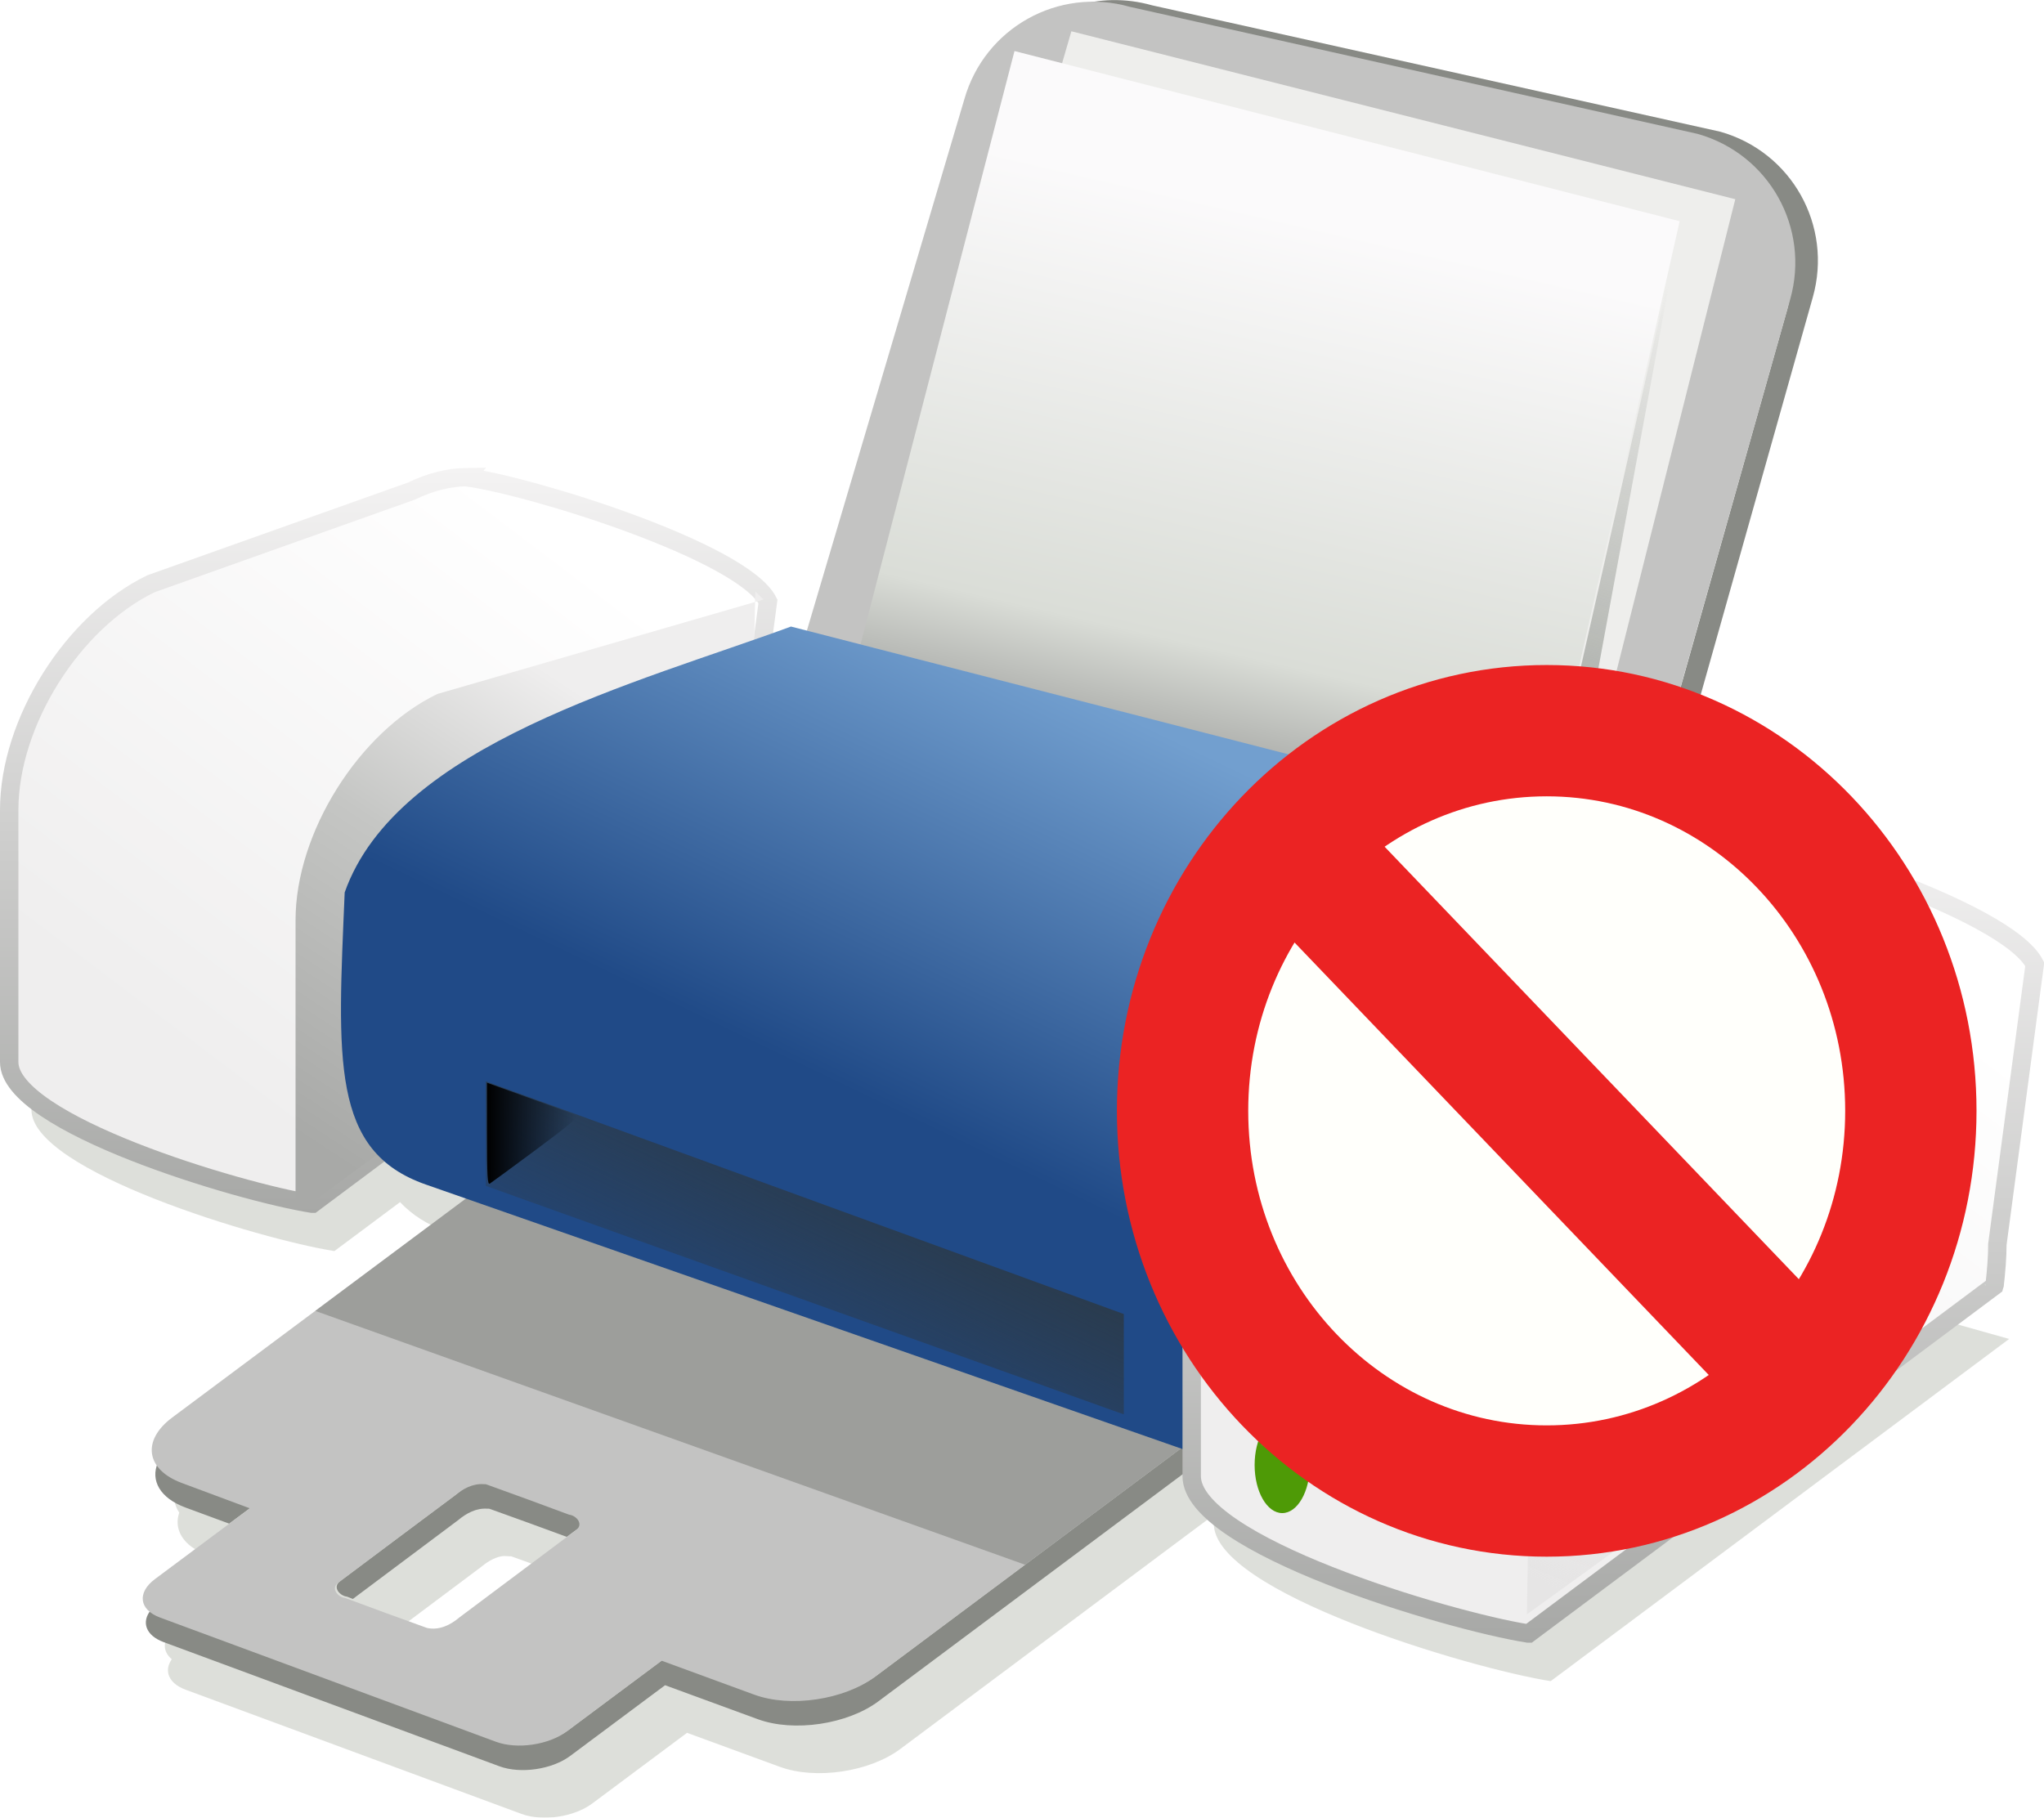 <?xml version="1.0" encoding="UTF-8" standalone="no"?>
<!-- Created with Inkscape (http://www.inkscape.org/) -->

<svg
   xmlns:dc="http://purl.org/dc/elements/1.1/"
   xmlns:cc="http://creativecommons.org/ns#"
   xmlns:rdf="http://www.w3.org/1999/02/22-rdf-syntax-ns#"
   xmlns:svg="http://www.w3.org/2000/svg"
   xmlns="http://www.w3.org/2000/svg"
   xmlns:xlink="http://www.w3.org/1999/xlink"
   xmlns:sodipodi="http://sodipodi.sourceforge.net/DTD/sodipodi-0.dtd"
   xmlns:inkscape="http://www.inkscape.org/namespaces/inkscape"
   width="122.177"
   height="108.669"
   id="svg2"
   version="1.1"
   inkscape:version="0.48.4 r9939"
   sodipodi:docname="impressora_jato_de_tinta_2_erro.svg">
  <defs
     id="defs4">
    <linearGradient
       inkscape:collect="always"
       id="linearGradient4192">
      <stop
         style="stop-color:#2a3b4d;stop-opacity:1;"
         offset="0"
         id="stop4194" />
      <stop
         style="stop-color:#2a3b4d;stop-opacity:0;"
         offset="1"
         id="stop4196" />
    </linearGradient>
    <linearGradient
       inkscape:collect="always"
       id="linearGradient4184">
      <stop
         style="stop-color:#000000;stop-opacity:1;"
         offset="0"
         id="stop4186" />
      <stop
         style="stop-color:#000000;stop-opacity:0;"
         offset="1"
         id="stop4188" />
    </linearGradient>
    <linearGradient
       inkscape:collect="always"
       id="linearGradient4091">
      <stop
         style="stop-color:#a7aaa5;stop-opacity:1;"
         offset="0"
         id="stop4093" />
      <stop
         style="stop-color:#a7aaa5;stop-opacity:0;"
         offset="1"
         id="stop4095" />
    </linearGradient>
    <linearGradient
       inkscape:collect="always"
       id="linearGradient4079">
      <stop
         style="stop-color:#efeeee;stop-opacity:1"
         offset="0"
         id="stop4081" />
      <stop
         id="stop4087"
         offset="0.42"
         style="stop-color:#c5c6c4;stop-opacity:1;" />
      <stop
         style="stop-color:#a8a9a7;stop-opacity:1"
         offset="1"
         id="stop4083" />
    </linearGradient>
    <linearGradient
       inkscape:collect="always"
       id="linearGradient4034">
      <stop
         style="stop-color:#e6e5e5;stop-opacity:1;"
         offset="0"
         id="stop4036" />
      <stop
         style="stop-color:#e6e5e5;stop-opacity:0;"
         offset="1"
         id="stop4038" />
    </linearGradient>
    <linearGradient
       inkscape:collect="always"
       id="linearGradient3915">
      <stop
         style="stop-color:#a7a8a6;stop-opacity:1"
         offset="0"
         id="stop3917" />
      <stop
         style="stop-color:#f4f3f3;stop-opacity:1"
         offset="1"
         id="stop3919" />
    </linearGradient>
    <linearGradient
       inkscape:collect="always"
       id="linearGradient3855">
      <stop
         style="stop-color:#eeeeec;stop-opacity:1;"
         offset="0"
         id="stop3857" />
      <stop
         style="stop-color:#eeeeec;stop-opacity:0;"
         offset="1"
         id="stop3859" />
    </linearGradient>
    <linearGradient
       inkscape:collect="always"
       id="linearGradient3832">
      <stop
         style="stop-color:#ffffff;stop-opacity:1"
         offset="0"
         id="stop3834" />
      <stop
         style="stop-color:#efeeee;stop-opacity:1"
         offset="1"
         id="stop3836" />
    </linearGradient>
    <linearGradient
       inkscape:collect="always"
       id="linearGradient3772">
      <stop
         style="stop-color:#fbfafb;stop-opacity:1;"
         offset="0"
         id="stop3774" />
      <stop
         id="stop4077"
         offset="0.762"
         style="stop-color:#daddd7;stop-opacity:1" />
      <stop
         style="stop-color:#9d9e9c;stop-opacity:1"
         offset="1"
         id="stop3776" />
    </linearGradient>
    <linearGradient
       inkscape:collect="always"
       id="linearGradient3726">
      <stop
         style="stop-color:#729fcf;stop-opacity:1"
         offset="0"
         id="stop3728" />
      <stop
         style="stop-color:#204a87;stop-opacity:1"
         offset="1"
         id="stop3730" />
    </linearGradient>
    <inkscape:perspective
       sodipodi:type="inkscape:persp3d"
       inkscape:vp_x="0 : 526.18109 : 1"
       inkscape:vp_y="0 : 1000 : 0"
       inkscape:vp_z="744.09448 : 526.18109 : 1"
       inkscape:persp3d-origin="372.04724 : 350.78739 : 1"
       id="perspective10" />
    <inkscape:perspective
       id="perspective2920"
       inkscape:persp3d-origin="0.5 : 0.33333333 : 1"
       inkscape:vp_z="1 : 0.5 : 1"
       inkscape:vp_y="0 : 1000 : 0"
       inkscape:vp_x="0 : 0.5 : 1"
       sodipodi:type="inkscape:persp3d" />
    <linearGradient
       inkscape:collect="always"
       xlink:href="#linearGradient3726"
       id="linearGradient3732"
       x1="271.175"
       y1="208.43"
       x2="260.42"
       y2="230.855"
       gradientUnits="userSpaceOnUse"
       gradientTransform="matrix(1.1,0,0,1.1,-25.909,-21.568)" />
    <linearGradient
       inkscape:collect="always"
       xlink:href="#linearGradient3772"
       id="linearGradient3778"
       x1="272.884"
       y1="178.112"
       x2="265.875"
       y2="208.487"
       gradientUnits="userSpaceOnUse"
       gradientTransform="matrix(1.1,0,0,1.1,-25.909,-21.568)" />
    <linearGradient
       inkscape:collect="always"
       xlink:href="#linearGradient3855"
       id="linearGradient3892"
       gradientUnits="userSpaceOnUse"
       gradientTransform="matrix(0.938,0,0,0.938,89.175,39.163)"
       x1="197.813"
       y1="221.777"
       x2="197.75"
       y2="222.734" />
    <linearGradient
       inkscape:collect="always"
       xlink:href="#linearGradient4034"
       id="linearGradient4040"
       x1="291.57"
       y1="253.486"
       x2="298.649"
       y2="235.967"
       gradientUnits="userSpaceOnUse"
       gradientTransform="matrix(1.1,0,0,1.1,-25.909,-20.776)" />
    <linearGradient
       inkscape:collect="always"
       xlink:href="#linearGradient3832"
       id="linearGradient4050"
       gradientUnits="userSpaceOnUse"
       gradientTransform="matrix(0.95,0,0,0.95,-54.846,-10.562)"
       x1="297.5"
       y1="212.362"
       x2="273.25"
       y2="244.362" />
    <linearGradient
       inkscape:collect="always"
       xlink:href="#linearGradient3915"
       id="linearGradient4052"
       gradientUnits="userSpaceOnUse"
       gradientTransform="matrix(0.99,0,0,0.99,-1.032,3.144)"
       x1="224.498"
       y1="233.289"
       x2="224.498"
       y2="188.302" />
    <linearGradient
       inkscape:collect="always"
       xlink:href="#linearGradient4079"
       id="linearGradient4085"
       x1="235.875"
       y1="204.737"
       x2="220.241"
       y2="228.612"
       gradientUnits="userSpaceOnUse"
       gradientTransform="matrix(1.1,0,0,1.1,-26.597,-22.118)" />
    <linearGradient
       inkscape:collect="always"
       xlink:href="#linearGradient4091"
       id="linearGradient4097"
       x1="287.616"
       y1="207.422"
       x2="294.775"
       y2="182.172"
       gradientUnits="userSpaceOnUse"
       gradientTransform="matrix(1.1,0,0,1.1,-25.909,-21.568)" />
    <linearGradient
       inkscape:collect="always"
       xlink:href="#linearGradient3832"
       id="linearGradient4170"
       gradientUnits="userSpaceOnUse"
       gradientTransform="matrix(1.056,0,0,1.056,-12.319,-11.984)"
       x1="297.5"
       y1="212.362"
       x2="273.25"
       y2="244.362" />
    <linearGradient
       inkscape:collect="always"
       xlink:href="#linearGradient3915"
       id="linearGradient4172"
       gradientUnits="userSpaceOnUse"
       gradientTransform="matrix(1.1,0,0,1.1,47.475,3.245)"
       x1="224.498"
       y1="233.289"
       x2="224.498"
       y2="188.302" />
    <linearGradient
       inkscape:collect="always"
       xlink:href="#linearGradient4184"
       id="linearGradient4190"
       x1="25.575"
       y1="117.248"
       x2="30.928"
       y2="117.248"
       gradientUnits="userSpaceOnUse"
       gradientTransform="translate(201.537,112.05)" />
    <linearGradient
       inkscape:collect="always"
       xlink:href="#linearGradient4192"
       id="linearGradient4198"
       x1="246.107"
       y1="230.671"
       x2="238.837"
       y2="246.108"
       gradientUnits="userSpaceOnUse" />
    <filter
       inkscape:collect="always"
       id="filter4205">
      <feGaussianBlur
         inkscape:collect="always"
         stdDeviation="0.613"
         id="feGaussianBlur4207" />
    </filter>
    <linearGradient
       id="SVGID_1_"
       gradientUnits="userSpaceOnUse"
       x1="306"
       y1="-333"
       x2="306"
       y2="-373"
       gradientTransform="matrix(1,0,0,-1,-285,-332)">
      <stop
         offset="0"
         style="stop-color:#5DF24F"
         id="stop7" />
      <stop
         offset="1"
         style="stop-color:#2A9C06"
         id="stop9" />
    </linearGradient>
    <linearGradient
       inkscape:collect="always"
       xlink:href="#linearGradient2555"
       id="linearGradient2026"
       gradientUnits="userSpaceOnUse"
       gradientTransform="matrix(-0.657,0,0,0.657,-16.966,114.629)"
       x1="-344.153"
       y1="274.711"
       x2="-395.849"
       y2="425.4" />
    <linearGradient
       inkscape:collect="always"
       id="linearGradient2555">
      <stop
         style="stop-color:#ffffff;stop-opacity:1;"
         offset="0"
         id="stop2557" />
      <stop
         style="stop-color:#ffffff;stop-opacity:0;"
         offset="1"
         id="stop2559" />
    </linearGradient>
    <linearGradient
       y2="425.4"
       x2="-395.849"
       y1="274.711"
       x1="-344.153"
       gradientTransform="matrix(-0.657,0,0,0.657,-16.966,114.629)"
       gradientUnits="userSpaceOnUse"
       id="linearGradient4047"
       xlink:href="#linearGradient2555"
       inkscape:collect="always" />
  </defs>
  <sodipodi:namedview
     id="base"
     pagecolor="#ffffff"
     bordercolor="#666666"
     borderopacity="1.0"
     inkscape:pageopacity="0.0"
     inkscape:pageshadow="2"
     inkscape:zoom="4"
     inkscape:cx="50.986601"
     inkscape:cy="50.734684"
     inkscape:document-units="px"
     inkscape:current-layer="layer1"
     showgrid="false"
     inkscape:window-width="1600"
     inkscape:window-height="838"
     inkscape:window-x="-8"
     inkscape:window-y="-8"
     inkscape:window-maximized="1" />
  <g
     inkscape:label="Capa 1"
     inkscape:groupmode="layer"
     id="layer1"
     transform="translate(-198.002,-161.548)">
    <path
       style="opacity:0.951;fill:#daddd7;fill-opacity:1;stroke:none;filter:url(#filter4205)"
       d="m 205.951,209.21 c -0.433,1.287 -0.688,2.617 -0.688,3.875 l 0,13.688 c -0.026,3.348 12.484,7.063 16.438,7.688 l 0.031,0 3.562,-2.656 c 0.654,0.692 1.48,1.236 2.594,1.625 l 2.188,0.75 -8.188,6.125 -7.781,5.781 c -1.116,0.833 -1.341,1.816 -0.812,2.594 -0.314,0.913 0.201,1.821 1.531,2.312 l 2.375,0.875 -4.031,3 c -0.782,0.584 -0.858,1.301 -0.281,1.781 -0.441,0.632 -0.173,1.315 0.75,1.656 l 18.25,6.75 c 1.15,0.425 2.862,0.171 3.844,-0.562 l 5.156,-3.844 5.031,1.844 c 1.961,0.724 4.887,0.282 6.562,-0.969 l 17.031,-12.719 0,0.469 c -0.029,3.72 13.889,7.869 18.281,8.562 l 0.031,0 24.906,-18.594 -106.781,-30.031 z m 24.844,41.844 c 0.143,-0.027 0.287,-0.012 0.438,0 l 0.094,0 0.094,0.031 c 1.378,0.495 2.753,0.989 4.125,1.5 -1.946,1.46 -3.895,2.92 -5.844,4.375 -0.483,0.411 -1.104,0.707 -1.75,0.562 -1.484,-0.533 -2.96,-1.074 -4.438,-1.625 -0.394,-0.045 -0.749,-0.47 -0.406,-0.781 -0.21,0.302 0.138,0.677 0.5,0.719 0.105,0.039 0.207,0.086 0.312,0.125 1.906,-1.429 3.809,-2.855 5.719,-4.281 0.335,-0.28 0.728,-0.544 1.156,-0.625 z"
       id="path4101"
       transform="matrix(1.1,0,0,1.1,-25.909,-21.568)" />
    <path
       id="path4042"
       d="m 225.87,190.073 c -1.015,0.015 -2.105,0.268 -3.279,0.835 l -15.562,5.538 c -4.698,2.269 -8.477,8.302 -8.477,13.52 l 0,15.067 c -0.028,3.683 13.75,7.79 18.098,8.477 l 0.031,0 25.028,-18.686 c 1.4e-4,-9.9e-4 0.031,9.9e-4 0.031,0 0.093,-0.814 0.155,-1.572 0.155,-2.258 l 2.011,-15.067 c -1.524,-2.977 -14.148,-6.908 -18.037,-7.425 z"
       style="fill:url(#linearGradient4050);fill-opacity:1;stroke:url(#linearGradient4052);stroke-width:1.1;stroke-opacity:1" />
    <path
       style="fill:url(#linearGradient4085);fill-opacity:1;stroke:none"
       d="m 243.638,197.391 -19.493,5.646 c -4.698,2.269 -8.477,8.302 -8.477,13.52 l 0,16.719 1.203,0.007 25.877,-19.101 0.403,-17.276 -2e-5,0 0.486,0.486 z"
       id="path4064"
       sodipodi:nodetypes="ccccccccc" />
    <path
       style="fill:#888a85;fill-opacity:1;stroke:none"
       d="m 264.457,161.554 c -1.494,0.038 -2.904,0.48 -4.125,1.272 1.539,-0.573 3.275,-0.688 4.984,-0.206 l 33.962,7.591 c 4.275,1.206 6.74,5.625 5.534,9.9 l -12.341,43.759 c -0.569,2.015 -1.863,3.624 -3.506,4.641 2.38,-0.833 4.314,-2.81 5.053,-5.431 l 12.341,-43.759 c 1.206,-4.275 -1.26,-8.694 -5.534,-9.9 l -33.962,-7.556 c -0.802,-0.226 -1.617,-0.329 -2.406,-0.309 z"
       id="rect3923"
       sodipodi:nodetypes="cccccccccccc" />
    <path
       style="fill:#888a85;fill-opacity:1;stroke:none"
       d="m 281.447,238.097 c -0.192,0.418 -0.545,0.849 -1.066,1.238 l -29.975,22.378 c -1.843,1.376 -5.062,1.862 -7.219,1.066 l -5.534,-2.028 -5.672,4.228 c -1.08,0.807 -2.963,1.086 -4.228,0.619 l -20.075,-7.425 c -0.27,-0.1 -0.488,-0.235 -0.653,-0.378 -0.593,0.723 -0.31,1.531 0.756,1.925 l 20.075,7.425 c 1.265,0.467 3.148,0.188 4.228,-0.619 l 5.672,-4.228 5.534,2.028 c 2.157,0.797 5.376,0.31 7.219,-1.066 l 29.975,-22.378 c 1.2,-0.896 1.482,-1.939 0.963,-2.784 z m -74.009,10.897 c -0.454,1.051 0.117,2.115 1.65,2.681 l 2.612,0.963 1.341,-0.997 -4.056,-1.512 c -0.752,-0.278 -1.263,-0.681 -1.547,-1.134 z m 19.113,1.203 c -0.471,0.089 -0.903,0.379 -1.272,0.688 -2.318,1.731 -4.63,3.454 -6.944,5.191 -0.48,0.343 -0.042,0.876 0.412,0.928 0.116,0.043 0.228,0.095 0.344,0.138 2.097,-1.572 4.19,-3.14 6.291,-4.709 0.491,-0.411 1.09,-0.74 1.753,-0.688 l 0.103,0 0.103,0.034 c 1.516,0.545 3.028,1.088 4.537,1.65 0.216,-0.162 0.437,-0.319 0.653,-0.481 0.48,-0.343 0.042,-0.876 -0.412,-0.928 -1.625,-0.606 -3.249,-1.201 -4.881,-1.788 l -0.103,-0.034 -0.103,0 c -0.166,-0.013 -0.324,-0.03 -0.481,0 z"
       id="path3803" />
    <path
       style="fill:#c3c3c2;fill-opacity:1;stroke:none"
       d="m 242.775,222.471 c -1.632,0.063 -3.317,0.584 -4.469,1.444 l -30.009,22.378 c -1.843,1.376 -1.573,3.122 0.584,3.919 l 4.056,1.512 -5.672,4.228 c -1.08,0.807 -0.955,1.836 0.309,2.303 l 20.075,7.425 c 1.265,0.467 3.148,0.188 4.228,-0.619 l 5.672,-4.228 5.534,2.028 c 2.157,0.797 5.376,0.31 7.219,-1.066 l 29.975,-22.378 c 1.843,-1.376 1.607,-3.122 -0.55,-3.919 l -34.203,-12.65 c -0.809,-0.299 -1.771,-0.416 -2.75,-0.378 z m -15.847,27.809 0.103,0 0.103,0.034 c 1.632,0.587 3.256,1.181 4.881,1.788 0.455,0.052 0.892,0.585 0.412,0.928 -2.323,1.743 -4.651,3.487 -6.978,5.225 -0.531,0.452 -1.214,0.778 -1.925,0.619 -1.632,-0.587 -3.256,-1.181 -4.881,-1.788 -0.454,-0.052 -0.892,-0.585 -0.412,-0.928 2.314,-1.737 4.626,-3.46 6.944,-5.191 0.491,-0.411 1.09,-0.74 1.753,-0.688 z"
       id="rect3716" />
    <path
       style="opacity:0.346;fill:#555753;fill-opacity:1;stroke:none"
       d="m 259.277,255.096 21.001,-15.678 c 1.843,-1.376 1.607,-3.122 -0.55,-3.919 l -34.203,-12.65 c -0.809,-0.299 -1.771,-0.416 -2.75,-0.378 -1.632,0.063 -3.317,0.584 -4.469,1.444 l -21.461,16.004"
       id="path3813" />
    <path
       transform="matrix(0.962,0.272,-0.272,0.962,0,0)"
       style="fill:#c3c3c2;fill-opacity:1;stroke:none"
       d="m 299.668,83.624 34.737,-1.925 c 4.442,0 8.017,3.576 8.017,8.017 l 0,45.47 c 0,4.442 -3.576,8.017 -8.017,8.017 l -35.28,0 c -4.442,0 -8.017,-3.576 -8.017,-8.017 l 0.543,-43.545 c 0,-4.442 3.576,-8.017 8.017,-8.017 z"
       id="rect3712"
       sodipodi:nodetypes="ccccccccc" />
    <path
       style="fill:#eeeeec;fill-opacity:1;stroke:none"
       d="m 251.802,198.747 10.239,-35.329 39.685,10.04 -9.307,36.989"
       id="path3724"
       sodipodi:nodetypes="cccc" />
    <path
       sodipodi:nodetypes="cccc"
       id="path3770"
       d="m 249.44,200.072 9.202,-35.472 39.759,10.173 -8.105,35.898"
       style="fill:url(#linearGradient3778);fill-opacity:1;stroke:none" />
    <path
       style="fill:url(#linearGradient4097);fill-opacity:1;stroke:none"
       d="m 290.468,210.233 c 0.194,-0.486 7.875,-34.807 7.875,-34.807 l -6.514,35.391 -1.361,-0.583 z"
       id="path3780" />
    <path
       style="fill:#204a87;stroke:none"
       d="m 222.215,214.317 c 0,0 37.724,17.501 49.391,10.501 11.667,-7 -6.223,20.612 -6.223,20.612 l -42.391,-14.39 -0.778,-16.723 z"
       id="path3734" />
    <path
       style="fill:url(#linearGradient3732);fill-opacity:1;stroke:none"
       d="m 245.28,199.006 c -9.134,3.365 -23.554,7.045 -26.675,15.896 -0.422,10.027 -0.839,15.475 4.847,17.462 l 49.844,17.428 c -2.912,-2.994 -2.562,-8.479 -2.2,-17.084 3.39,-9.62 19.057,-15.73 28.978,-19.387 l 2.647,0.791 c -0.47,-0.319 -1.047,-0.595 -1.719,-0.791 l -55.722,-14.315 z"
       id="path2926"
       sodipodi:nodetypes="ccccccccc" />
    <path
       style="fill:url(#linearGradient4170);fill-opacity:1;stroke:url(#linearGradient4172);stroke-width:1.1;stroke-opacity:1"
       d="m 299.588,210.944 c -1.128,0.017 -2.339,0.298 -3.644,0.928 l -17.291,6.153 c -5.221,2.522 -9.419,9.224 -9.419,15.022 l 0,16.741 c -0.031,4.092 15.278,8.656 20.109,9.419 l 0.034,0 27.809,-20.762 c 1.6e-4,-0.001 0.034,0.001 0.034,0 0.103,-0.904 0.172,-1.747 0.172,-2.509 l 2.234,-16.741 c -1.693,-3.307 -15.721,-7.676 -20.041,-8.25 z"
       id="path3863" />
    <path
       transform="matrix(0.426,0,0,0.511,189.499,144.257)"
       d="m 203.75,205.237 c 0,3.107 -1.735,5.625 -3.875,5.625 -2.14,0 -3.875,-2.518 -3.875,-5.625 0,-3.107 1.735,-5.625 3.875,-5.625 2.14,0 3.875,2.518 3.875,5.625 z"
       sodipodi:ry="5.625"
       sodipodi:rx="3.875"
       sodipodi:cy="205.23718"
       sodipodi:cx="199.875"
       id="path3848"
       style="fill:#4e9a06;fill-opacity:1;stroke:none"
       sodipodi:type="arc" />
    <path
       id="path3850"
       d="m 274.655,246.567 c -0.771,0 -1.398,1.093 -1.407,2.433 0.477,0.369 1.058,0.586 1.671,0.586 0.395,0 0.768,-0.102 1.114,-0.264 0.007,-0.097 0.029,-0.193 0.029,-0.293 0,-1.354 -0.63,-2.462 -1.407,-2.462 z"
       style="opacity:0.97;fill:url(#linearGradient3892);fill-opacity:1;stroke:none" />
    <path
       style="fill:url(#linearGradient4040);fill-opacity:1;stroke:none"
       d="m 289.274,258.058 0.264,-17.95 26.397,-1.32 -26.661,19.27 z"
       id="path4024" />
    <path
       style="fill:url(#linearGradient4198);fill-opacity:1;stroke:none"
       d="m 227.037,232.444 38.139,13.664 0,-6 -38.139,-13.914 0,6.25 z"
       id="path4178"
       sodipodi:nodetypes="ccccc" />
    <path
       style="fill:url(#linearGradient4190);fill-opacity:1;stroke:none"
       d="m 227.112,229.344 0,-3.065 1.344,0.484 c 2.88,1.038 3.797,1.38 3.985,1.485 0.151,0.085 -0.39,0.544 -2.4,2.035 -1.427,1.059 -2.67,1.971 -2.762,2.026 -0.138,0.082 -0.167,-0.441 -0.167,-2.965 z"
       id="path4182" />
    <path
       id="path18368-8"
       style="fill:#fffffb;fill-opacity:1;stroke:#eb2323;stroke-width:7.85;stroke-linecap:butt;stroke-linejoin:miter;stroke-miterlimit:4;stroke-opacity:1;stroke-dasharray:none"
       d="m 275.49,212.335 29.927,31.251 m 6.803,-15.626 c 0,12.553 -9.745,22.729 -21.766,22.729 -12.021,0 -21.766,-10.176 -21.766,-22.729 0,-12.553 9.745,-22.729 21.766,-22.729 12.021,0 21.766,10.176 21.766,22.729 z"
       inkscape:connector-curvature="0" />
  </g>
</svg>
